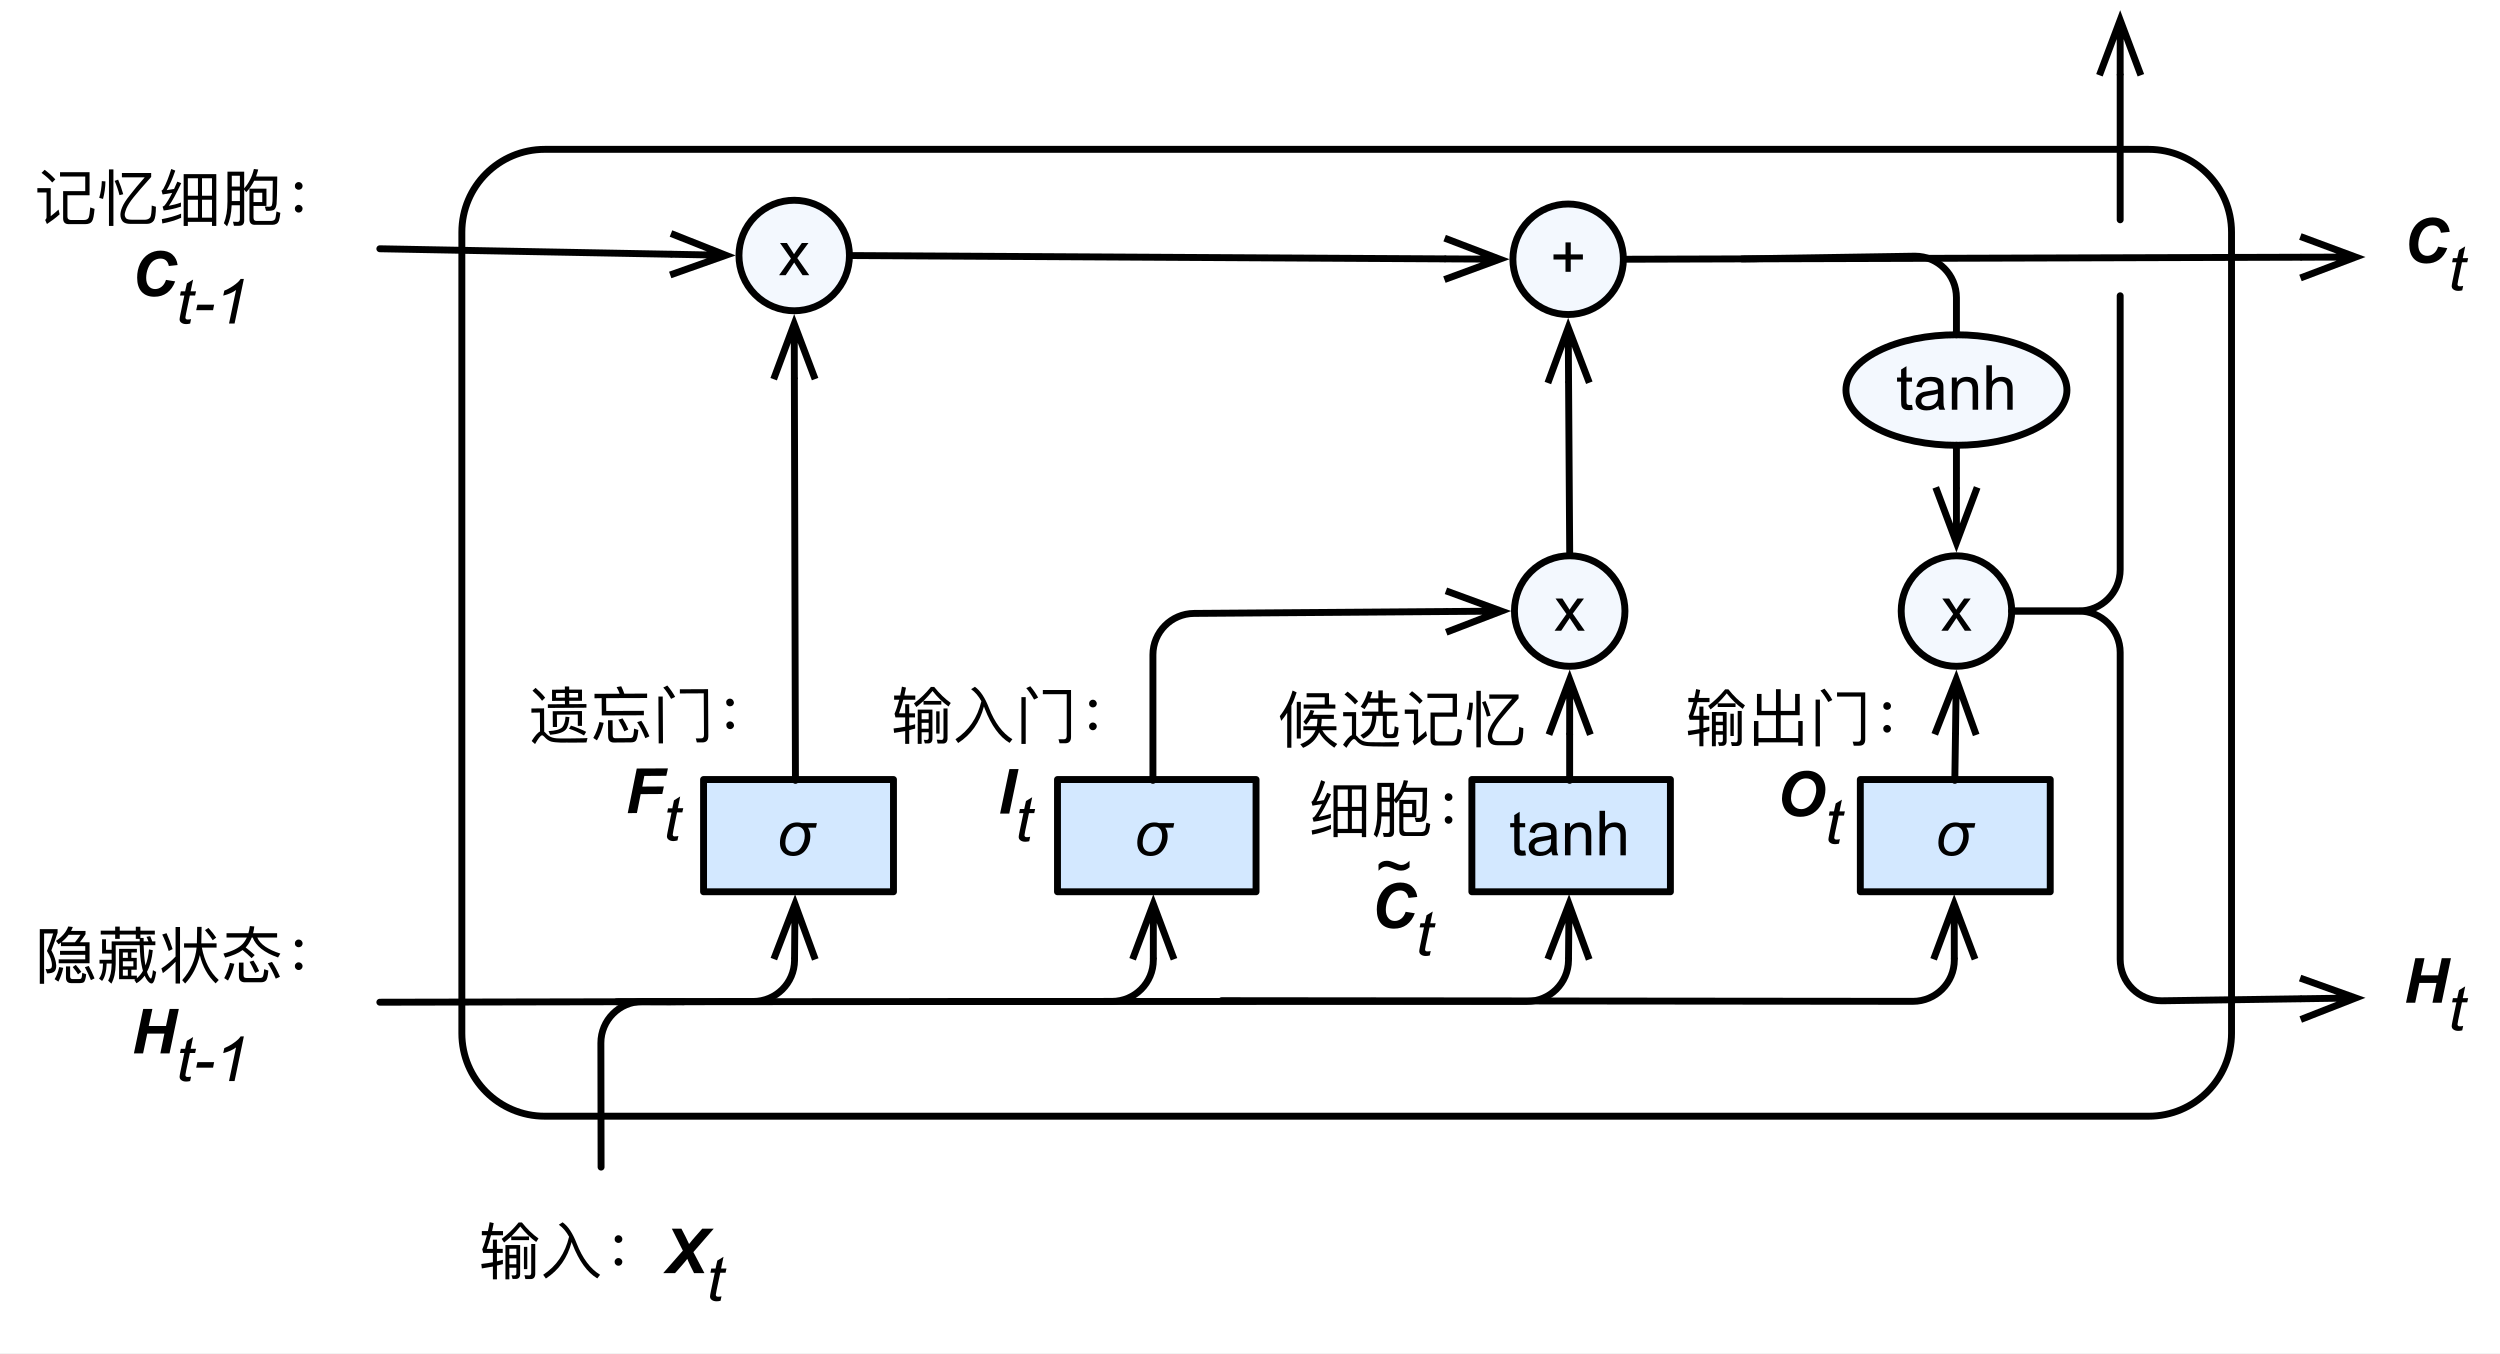<?xml version="1.0" encoding="UTF-8"?>
<svg xmlns="http://www.w3.org/2000/svg" xmlns:xlink="http://www.w3.org/1999/xlink" width="289.6pt" height="156.8pt" viewBox="0 0 289.6 156.8" version="1.1">
<rect x="0" y="0" width="289.6" height="156.8" fill="#808080" stroke="none"/>
<defs>
<g>
<symbol overflow="visible" id="glyph0-0">
<path style="stroke:none;" d="M 0.906 0 L 0.906 -4.5 L 4.5 -4.5 L 4.5 0 Z M 1.016 -0.109 L 4.391 -0.109 L 4.391 -4.391 L 1.016 -4.391 Z M 1.016 -0.109 "/>
</symbol>
<symbol overflow="visible" id="glyph0-1">
<path style="stroke:none;" d="M 4.641 -3.734 L 4.531 -3.203 L 3.609 -3.203 C 3.785 -2.941 3.875 -2.613 3.875 -2.219 C 3.875 -1.613 3.691 -1.078 3.328 -0.609 C 2.973 -0.148 2.488 0.078 1.875 0.078 C 1.406 0.078 1.035 -0.055 0.766 -0.328 C 0.492 -0.609 0.359 -0.973 0.359 -1.422 C 0.359 -2.086 0.539 -2.648 0.906 -3.109 C 1.27 -3.578 1.754 -3.812 2.359 -3.812 C 2.547 -3.812 2.719 -3.785 2.875 -3.734 Z M 0.984 -1.438 C 0.984 -1.133 1.062 -0.883 1.219 -0.688 C 1.383 -0.5 1.602 -0.406 1.875 -0.406 C 2.301 -0.406 2.633 -0.609 2.875 -1.016 C 3.113 -1.422 3.234 -1.832 3.234 -2.25 C 3.234 -2.594 3.156 -2.859 3 -3.047 C 2.844 -3.234 2.633 -3.328 2.375 -3.328 C 1.945 -3.328 1.609 -3.133 1.359 -2.75 C 1.109 -2.363 0.984 -1.926 0.984 -1.438 Z M 0.984 -1.438 "/>
</symbol>
<symbol overflow="visible" id="glyph1-0">
<path style="stroke:none;" d=""/>
</symbol>
<symbol overflow="visible" id="glyph1-1">
<path style="stroke:none;" d="M 1.656 -3.875 L 1.656 -2.812 L 0.938 -2.812 C 1.109 -3.266 1.281 -3.797 1.438 -4.391 L 2.828 -4.391 L 2.828 -4.875 L 1.562 -4.875 C 1.625 -5.172 1.688 -5.469 1.75 -5.797 L 1.281 -5.906 C 1.219 -5.547 1.156 -5.203 1.078 -4.875 L 0.375 -4.875 L 0.375 -4.391 L 0.969 -4.391 C 0.797 -3.75 0.625 -3.203 0.422 -2.766 L 0.531 -2.344 L 1.656 -2.344 L 1.656 -1.266 C 1.234 -1.188 0.781 -1.109 0.312 -1.062 L 0.375 -0.547 C 0.812 -0.625 1.234 -0.688 1.656 -0.766 L 1.656 0.719 L 2.125 0.719 L 2.125 -0.875 L 2.812 -1.047 L 2.812 -1.547 C 2.594 -1.484 2.375 -1.422 2.125 -1.375 L 2.125 -2.344 L 2.797 -2.344 L 2.797 -2.812 L 2.125 -2.812 L 2.125 -3.875 Z M 3.781 -4.25 L 3.781 -3.828 L 5.844 -3.828 L 5.844 -4.25 L 3.781 -4.25 C 4.141 -4.609 4.484 -4.984 4.828 -5.406 C 5.375 -4.703 6 -4.094 6.672 -3.609 L 6.938 -4.016 C 6.281 -4.484 5.641 -5.094 5.016 -5.875 L 4.641 -5.875 C 4.062 -5.156 3.406 -4.516 2.672 -3.969 L 2.953 -3.547 C 3.234 -3.766 3.5 -4 3.781 -4.25 Z M 4.281 0.672 C 4.625 0.672 4.812 0.484 4.812 0.109 L 4.812 -3.25 L 3.109 -3.25 L 3.109 0.719 L 3.562 0.719 L 3.562 -0.625 L 4.375 -0.625 L 4.375 0.016 C 4.375 0.188 4.297 0.266 4.141 0.266 L 3.812 0.25 L 3.938 0.672 Z M 3.562 -1.031 L 3.562 -1.719 L 4.375 -1.719 L 4.375 -1.031 Z M 3.562 -2.125 L 3.562 -2.828 L 4.375 -2.828 L 4.375 -2.125 Z M 5.25 -3.047 L 5.25 -0.469 L 5.641 -0.469 L 5.641 -3.047 Z M 6.031 0.688 C 6.375 0.688 6.562 0.469 6.562 0.062 L 6.562 -3.375 L 6.094 -3.375 L 6.094 -0.047 C 6.094 0.156 6.016 0.266 5.875 0.266 C 5.688 0.266 5.5 0.25 5.312 0.234 L 5.422 0.688 Z M 6.031 0.688 "/>
</symbol>
<symbol overflow="visible" id="glyph1-2">
<path style="stroke:none;" d="M 3.281 -4.219 C 2.828 -2.297 1.828 -0.828 0.281 0.188 L 0.594 0.625 C 2.109 -0.359 3.094 -1.766 3.578 -3.609 C 3.609 -3.516 3.641 -3.422 3.688 -3.312 C 4.438 -1.406 5.375 -0.094 6.547 0.609 L 6.875 0.188 C 5.734 -0.516 4.828 -1.734 4.156 -3.453 C 3.703 -4.625 3.172 -5.438 2.531 -5.891 L 2.094 -5.609 C 2.562 -5.281 2.953 -4.812 3.281 -4.219 Z M 3.281 -4.219 "/>
</symbol>
<symbol overflow="visible" id="glyph1-3">
<path style="stroke:none;" d="M 5.766 0.656 C 6.234 0.656 6.469 0.422 6.469 -0.078 L 6.469 -5.516 L 3.203 -5.516 L 3.203 -5.031 L 5.969 -5.031 L 5.969 -0.219 C 5.969 0.062 5.859 0.188 5.656 0.188 L 5.016 0.188 L 5.141 0.656 Z M 0.719 -4.688 L 0.719 0.734 L 1.219 0.734 L 1.219 -4.688 Z M 1.75 -5.953 L 1.281 -5.734 C 1.609 -5.359 1.906 -4.906 2.188 -4.406 L 2.656 -4.641 C 2.391 -5.125 2.094 -5.547 1.75 -5.953 Z M 1.75 -5.953 "/>
</symbol>
<symbol overflow="visible" id="glyph1-4">
<path style="stroke:none;" d="M 1.797 -4.391 C 1.672 -4.391 1.562 -4.344 1.484 -4.25 C 1.391 -4.172 1.359 -4.062 1.359 -3.938 C 1.359 -3.812 1.391 -3.719 1.484 -3.625 C 1.562 -3.547 1.672 -3.5 1.797 -3.5 C 1.922 -3.5 2.031 -3.547 2.125 -3.625 C 2.203 -3.719 2.25 -3.812 2.25 -3.938 C 2.25 -4.062 2.203 -4.172 2.125 -4.25 C 2.031 -4.344 1.922 -4.391 1.797 -4.391 Z M 1.797 -1.75 C 1.672 -1.75 1.562 -1.703 1.484 -1.609 C 1.391 -1.531 1.359 -1.438 1.359 -1.297 C 1.359 -1.188 1.391 -1.078 1.484 -1 C 1.562 -0.906 1.672 -0.859 1.797 -0.859 C 1.922 -0.859 2.031 -0.906 2.125 -1 C 2.203 -1.078 2.25 -1.188 2.25 -1.297 C 2.25 -1.438 2.203 -1.531 2.125 -1.609 C 2.031 -1.703 1.922 -1.75 1.797 -1.75 Z M 1.797 -1.75 "/>
</symbol>
<symbol overflow="visible" id="glyph1-5">
<path style="stroke:none;" d="M 6.375 -1.641 L 6.375 -4.078 L 5.25 -4.078 C 5.453 -4.344 5.688 -4.641 5.906 -5 L 5.906 -5.391 L 4.234 -5.391 C 4.297 -5.531 4.375 -5.688 4.438 -5.844 L 3.906 -5.906 C 3.672 -5.25 3.188 -4.703 2.484 -4.234 L 2.781 -3.844 C 2.875 -3.891 2.969 -3.969 3.062 -4.047 L 3.062 -3.625 L 5.875 -3.625 L 5.875 -3.078 L 2.953 -3.078 L 2.953 -2.625 L 5.875 -2.625 L 5.875 -2.094 L 2.797 -2.094 L 2.797 -1.641 Z M 3.953 -4.938 L 5.328 -4.938 C 5.109 -4.609 4.906 -4.328 4.688 -4.078 L 3.125 -4.078 C 3.438 -4.344 3.719 -4.625 3.953 -4.938 Z M 0.609 -5.594 L 0.609 0.734 L 1.109 0.734 L 1.109 -5.094 L 2.156 -5.094 C 1.984 -4.5 1.75 -3.812 1.438 -3.062 C 1.828 -2.453 2.016 -1.891 2.016 -1.391 C 2.016 -1.25 1.984 -1.141 1.922 -1.078 C 1.859 -1.016 1.75 -0.969 1.562 -0.953 C 1.484 -0.953 1.391 -0.969 1.281 -0.984 L 1.453 -0.469 C 1.859 -0.469 2.156 -0.547 2.328 -0.719 C 2.453 -0.859 2.516 -1.094 2.516 -1.391 C 2.484 -1.922 2.297 -2.5 1.953 -3.141 C 2.219 -3.844 2.469 -4.531 2.672 -5.172 L 2.672 -5.594 Z M 6.281 -1.328 L 5.828 -1.188 C 6.078 -0.75 6.312 -0.25 6.531 0.312 L 6.953 0.109 C 6.75 -0.391 6.531 -0.875 6.281 -1.328 Z M 2.859 -1.203 C 2.75 -0.688 2.578 -0.219 2.328 0.203 L 2.766 0.484 C 3 0.031 3.188 -0.484 3.328 -1.109 Z M 5.25 0.656 C 5.469 0.656 5.641 0.609 5.734 0.531 C 5.844 0.406 5.938 0.109 5.984 -0.375 L 5.531 -0.531 C 5.5 -0.172 5.469 0.047 5.406 0.109 C 5.359 0.172 5.281 0.188 5.172 0.188 L 4.391 0.188 C 4.219 0.188 4.125 0.094 4.125 -0.109 L 4.125 -1.281 L 3.641 -1.281 L 3.641 0 C 3.641 0.438 3.844 0.656 4.234 0.656 Z M 4.781 -1.453 L 4.422 -1.203 C 4.672 -0.906 4.891 -0.625 5.031 -0.359 L 5.422 -0.641 C 5.266 -0.859 5.062 -1.141 4.781 -1.453 Z M 4.781 -1.453 "/>
</symbol>
<symbol overflow="visible" id="glyph1-6">
<path style="stroke:none;" d="M 0.469 -5.422 L 0.469 -4.969 L 2.141 -4.969 L 2.141 -4.469 L 2.672 -4.469 L 2.672 -4.969 L 4.531 -4.969 L 4.531 -4.469 L 4.984 -4.469 L 4.984 -4.172 L 1.734 -4.172 L 1.734 -3.203 L 1.078 -3.203 L 1.078 -4.422 L 0.625 -4.422 L 0.625 -2.766 L 1.734 -2.766 L 1.734 -2.047 L 0.328 -2.047 L 0.328 -1.609 L 0.734 -1.609 C 0.719 -0.766 0.547 -0.188 0.266 0.125 L 0.625 0.406 C 0.938 0.016 1.125 -0.641 1.156 -1.609 L 1.734 -1.609 L 1.734 -1.531 C 1.719 -0.719 1.578 -0.078 1.328 0.375 L 1.703 0.719 C 2.016 0.156 2.188 -0.594 2.203 -1.531 L 2.203 -3.734 L 4.984 -3.734 C 5.016 -2.797 5.078 -2.031 5.203 -1.438 C 5.25 -1.203 5.297 -0.969 5.359 -0.766 C 5.172 -0.422 4.922 -0.141 4.656 0.094 L 4.656 -0.203 L 4.016 -0.203 L 4.016 -0.891 L 4.641 -0.891 L 4.641 -2.266 L 4.016 -2.266 L 4.016 -2.891 L 4.656 -2.891 L 4.656 -3.312 L 2.594 -3.312 L 2.594 0.203 L 4.484 0.203 L 4.359 0.281 L 4.609 0.672 C 4.969 0.469 5.281 0.172 5.562 -0.203 C 5.625 -0.062 5.672 0.062 5.75 0.172 C 5.969 0.516 6.172 0.703 6.359 0.703 C 6.594 0.703 6.766 0.25 6.891 -0.641 L 6.516 -0.844 C 6.453 -0.203 6.359 0.125 6.281 0.125 C 6.203 0.125 6.094 -0.016 5.969 -0.281 C 5.906 -0.391 5.875 -0.516 5.828 -0.656 C 6.172 -1.297 6.391 -2.125 6.5 -3.156 L 6.062 -3.25 C 6 -2.531 5.859 -1.922 5.656 -1.391 C 5.641 -1.453 5.625 -1.531 5.609 -1.625 C 5.531 -2.109 5.469 -2.812 5.438 -3.734 L 6.797 -3.734 L 6.797 -4.172 L 6.438 -4.172 C 6.359 -4.406 6.281 -4.609 6.203 -4.781 L 5.766 -4.703 C 5.859 -4.547 5.938 -4.359 6 -4.172 L 5.438 -4.172 L 5.438 -4.578 L 5.062 -4.578 L 5.062 -4.969 L 6.734 -4.969 L 6.734 -5.422 L 5.062 -5.422 L 5.062 -5.875 L 4.531 -5.875 L 4.531 -5.422 L 2.672 -5.422 L 2.672 -5.891 L 2.141 -5.891 L 2.141 -5.422 Z M 3.609 -2.891 L 3.609 -2.266 L 3.031 -2.266 L 3.031 -2.891 Z M 3.031 -1.875 L 4.25 -1.875 L 4.25 -1.281 L 3.031 -1.281 Z M 3.031 -0.891 L 3.609 -0.891 L 3.609 -0.203 L 3.031 -0.203 Z M 3.031 -0.891 "/>
</symbol>
<symbol overflow="visible" id="glyph1-7">
<path style="stroke:none;" d="M 1.938 -2.422 C 1.453 -1.906 0.906 -1.438 0.297 -1.047 L 0.469 -0.5 C 1.016 -0.906 1.5 -1.344 1.938 -1.812 L 1.938 0.703 L 2.453 0.703 L 2.453 -5.844 L 1.938 -5.844 Z M 0.891 -5.125 L 0.391 -4.969 C 0.672 -4.422 0.922 -3.781 1.141 -3.062 L 1.594 -3.281 C 1.391 -3.938 1.156 -4.547 0.891 -5.125 Z M 5.75 -5.734 L 5.344 -5.484 C 5.719 -5.062 6.016 -4.672 6.234 -4.312 L 6.641 -4.609 C 6.438 -4.922 6.141 -5.312 5.75 -5.734 Z M 4.953 -5.859 L 4.438 -5.859 C 4.438 -5.422 4.422 -4.781 4.406 -3.953 L 2.922 -3.953 L 2.922 -3.453 L 4.375 -3.453 C 4.234 -2.031 3.672 -0.766 2.703 0.312 L 3.047 0.703 C 3.875 -0.172 4.438 -1.266 4.75 -2.578 C 5.062 -1.266 5.672 -0.172 6.578 0.688 L 6.938 0.297 C 5.938 -0.578 5.297 -1.844 4.984 -3.453 L 6.688 -3.453 L 6.688 -3.953 L 4.922 -3.953 C 4.938 -4.703 4.953 -5.328 4.953 -5.859 Z M 4.953 -5.859 "/>
</symbol>
<symbol overflow="visible" id="glyph1-8">
<path style="stroke:none;" d="M 3.344 -5.953 C 3.312 -5.656 3.25 -5.391 3.172 -5.125 L 0.641 -5.125 L 0.641 -4.625 L 3 -4.625 C 2.859 -4.344 2.703 -4.094 2.5 -3.875 C 2.047 -3.406 1.312 -3.031 0.281 -2.766 L 0.484 -2.297 C 1.359 -2.531 2.031 -2.812 2.5 -3.172 C 2.859 -2.891 3.203 -2.578 3.547 -2.234 L 3.906 -2.594 C 3.516 -2.953 3.172 -3.234 2.859 -3.469 C 2.875 -3.5 2.891 -3.516 2.922 -3.547 C 3.188 -3.844 3.406 -4.219 3.562 -4.625 L 3.672 -4.625 C 4.031 -3.656 5 -2.875 6.609 -2.312 L 6.875 -2.766 C 5.453 -3.219 4.547 -3.828 4.203 -4.625 L 6.5 -4.625 L 6.5 -5.125 L 3.719 -5.125 C 3.781 -5.375 3.828 -5.625 3.859 -5.906 Z M 1.031 -1.688 C 0.891 -1.047 0.672 -0.453 0.375 0.078 L 0.812 0.359 C 1.125 -0.188 1.375 -0.828 1.547 -1.578 Z M 3.766 -1.953 L 3.312 -1.812 C 3.531 -1.438 3.75 -1.016 3.953 -0.531 L 4.422 -0.734 C 4.234 -1.172 4.016 -1.578 3.766 -1.953 Z M 5.906 -1.797 L 5.422 -1.641 C 5.75 -1.125 6.062 -0.547 6.344 0.141 L 6.828 -0.078 C 6.562 -0.688 6.266 -1.266 5.906 -1.797 Z M 4.594 0.562 C 4.875 0.562 5.062 0.5 5.188 0.375 C 5.344 0.234 5.438 -0.156 5.484 -0.797 L 5 -0.953 C 4.969 -0.469 4.906 -0.172 4.828 -0.062 C 4.766 0.016 4.656 0.062 4.5 0.062 L 2.938 0.062 C 2.719 0.062 2.609 -0.047 2.609 -0.266 L 2.609 -1.719 L 2.078 -1.719 L 2.078 -0.156 C 2.078 0.328 2.312 0.562 2.766 0.562 Z M 4.594 0.562 "/>
</symbol>
<symbol overflow="visible" id="glyph1-9">
<path style="stroke:none;" d="M 5.547 -3.375 L 3.875 -3.375 L 3.875 -5.891 L 3.328 -5.891 L 3.328 -3.375 L 1.656 -3.375 L 1.656 -5.344 L 1.125 -5.344 L 1.125 -2.875 L 3.328 -2.875 L 3.328 -0.234 L 1.297 -0.234 L 1.297 -2.203 L 0.781 -2.203 L 0.781 0.672 L 1.297 0.672 L 1.297 0.266 L 5.906 0.266 L 5.906 0.672 L 6.422 0.672 L 6.422 -2.203 L 5.906 -2.203 L 5.906 -0.234 L 3.875 -0.234 L 3.875 -2.875 L 6.078 -2.875 L 6.078 -5.344 L 5.547 -5.344 Z M 5.547 -3.375 "/>
</symbol>
<symbol overflow="visible" id="glyph1-10">
<path style="stroke:none;" d="M 6.953 -1.281 L 6.453 -1.453 C 6.406 -0.875 6.359 -0.5 6.281 -0.297 C 6.203 -0.109 6.031 0 5.75 0 L 4.172 0 C 3.938 -0.016 3.812 -0.141 3.812 -0.391 L 3.812 -2.859 L 6.375 -2.859 L 6.375 -5.531 L 2.953 -5.531 L 2.953 -5.031 L 5.875 -5.031 L 5.875 -3.344 L 3.312 -3.344 L 3.312 -0.203 C 3.312 0.266 3.531 0.484 3.969 0.484 L 5.844 0.484 C 6.25 0.484 6.516 0.375 6.656 0.156 C 6.797 -0.062 6.891 -0.547 6.953 -1.281 Z M 1.172 -5.812 L 0.812 -5.453 C 1.328 -5.078 1.75 -4.703 2.047 -4.344 L 2.406 -4.703 C 2.062 -5.078 1.656 -5.453 1.172 -5.812 Z M 0.328 -3.688 L 0.328 -3.188 L 1.391 -3.188 L 1.391 -0.312 C 1.391 -0.188 1.328 -0.094 1.234 0 L 1.438 0.469 C 1.953 0.125 2.453 -0.234 2.906 -0.656 L 2.781 -1.203 C 2.469 -0.922 2.156 -0.656 1.875 -0.438 L 1.875 -3.688 Z M 0.328 -3.688 "/>
</symbol>
<symbol overflow="visible" id="glyph1-11">
<path style="stroke:none;" d="M 2.922 -5.438 L 2.922 -4.938 L 5.562 -4.938 C 4.844 -4.125 4.281 -3.438 3.859 -2.891 C 3.406 -2.328 3.094 -1.844 2.938 -1.438 C 2.812 -1.125 2.75 -0.844 2.75 -0.609 C 2.75 -0.281 2.844 -0.031 3.031 0.188 C 3.203 0.359 3.5 0.453 3.938 0.453 L 5.797 0.453 C 6.188 0.453 6.453 0.312 6.625 0.062 C 6.781 -0.188 6.859 -0.719 6.859 -1.531 L 6.375 -1.672 C 6.375 -0.984 6.312 -0.531 6.219 -0.328 C 6.094 -0.141 5.906 -0.047 5.641 -0.031 L 4.031 -0.031 C 3.703 -0.031 3.5 -0.094 3.391 -0.203 C 3.312 -0.312 3.25 -0.453 3.25 -0.609 C 3.25 -0.797 3.328 -1.031 3.438 -1.328 C 3.594 -1.688 3.875 -2.141 4.297 -2.656 C 4.672 -3.125 5.344 -3.906 6.312 -4.984 L 6.312 -5.438 Z M 0.594 -4.5 C 0.578 -3.812 0.469 -3.172 0.297 -2.562 L 0.734 -2.438 C 0.906 -3.078 1 -3.75 1.016 -4.469 Z M 2.484 -4.672 L 2.078 -4.531 C 2.312 -4 2.5 -3.453 2.641 -2.875 L 3.078 -2.984 C 2.906 -3.609 2.703 -4.172 2.484 -4.672 Z M 1.422 -5.859 L 1.422 0.688 L 1.938 0.688 L 1.938 -5.859 Z M 1.422 -5.859 "/>
</symbol>
<symbol overflow="visible" id="glyph1-12">
<path style="stroke:none;" d="M 2.578 -0.734 C 1.938 -0.469 1.188 -0.25 0.344 -0.094 L 0.406 0.406 C 1.219 0.25 1.938 0.031 2.578 -0.25 Z M 1.438 -5.906 C 1.172 -5.031 0.875 -4.25 0.516 -3.594 C 0.469 -3.5 0.391 -3.438 0.312 -3.406 L 0.438 -2.953 C 0.812 -3.016 1.172 -3.078 1.547 -3.141 C 1.203 -2.453 0.906 -1.969 0.656 -1.672 C 0.594 -1.625 0.531 -1.578 0.438 -1.547 L 0.562 -1.094 C 1.203 -1.172 1.875 -1.328 2.562 -1.547 L 2.562 -2.016 C 2.094 -1.844 1.625 -1.734 1.156 -1.641 C 1.547 -2.156 2.016 -3.047 2.594 -4.266 L 2.141 -4.438 C 2.016 -4.141 1.875 -3.859 1.766 -3.594 C 1.484 -3.547 1.188 -3.5 0.906 -3.453 C 1.25 -4.016 1.578 -4.766 1.906 -5.719 Z M 4.531 -4.828 L 4.531 -2.812 L 3.359 -2.812 L 3.359 -4.828 Z M 4.531 -2.344 L 4.531 -0.266 L 3.359 -0.266 L 3.359 -2.344 Z M 5 -0.266 L 5 -2.344 L 6.156 -2.344 L 6.156 -0.266 Z M 5 -2.812 L 5 -4.828 L 6.156 -4.828 L 6.156 -2.812 Z M 6.156 0.219 L 6.156 0.688 L 6.656 0.688 L 6.656 -5.312 L 2.875 -5.312 L 2.875 0.688 L 3.359 0.688 L 3.359 0.219 Z M 6.156 0.219 "/>
</symbol>
<symbol overflow="visible" id="glyph1-13">
<path style="stroke:none;" d="M 1.25 -3.406 L 2.188 -3.406 L 2.188 -2.188 L 1.25 -2.188 Z M 2.188 -3.875 L 1.25 -3.875 L 1.25 -5.125 L 2.188 -5.125 Z M 1.234 -1.703 L 2.188 -1.703 L 2.188 -0.125 C 2.188 0.094 2.109 0.219 1.938 0.219 C 1.766 0.219 1.578 0.219 1.391 0.203 L 1.5 0.672 L 2.094 0.672 C 2.5 0.672 2.688 0.469 2.688 0.047 L 2.688 -3.516 L 2.922 -3.219 C 3.297 -3.594 3.594 -4.047 3.844 -4.547 L 6 -4.547 C 5.984 -3.234 5.984 -2.469 5.969 -2.203 C 5.953 -1.953 5.922 -1.781 5.891 -1.688 C 5.828 -1.578 5.734 -1.531 5.578 -1.531 C 5.422 -1.531 5.25 -1.547 5.078 -1.562 L 5.219 -1.062 L 5.438 -1.062 C 5.828 -1.062 6.078 -1.109 6.188 -1.219 C 6.312 -1.328 6.391 -1.547 6.438 -1.844 C 6.469 -2.156 6.5 -3.219 6.516 -5.031 L 4.062 -5.031 C 4.156 -5.281 4.234 -5.562 4.312 -5.844 L 3.812 -5.906 C 3.609 -5.031 3.234 -4.281 2.688 -3.672 L 2.688 -5.594 L 0.75 -5.594 L 0.75 -2.125 C 0.75 -1.109 0.609 -0.281 0.328 0.375 L 0.703 0.734 C 1.016 0.094 1.203 -0.719 1.234 -1.703 Z M 5.266 -3.625 L 3.297 -3.625 L 3.297 -0.109 C 3.297 0.344 3.5 0.562 3.922 0.562 L 5.969 0.562 C 6.344 0.547 6.578 0.406 6.703 0.109 C 6.766 -0.078 6.828 -0.391 6.875 -0.828 L 6.422 -0.984 C 6.375 -0.516 6.328 -0.234 6.266 -0.109 C 6.188 0.031 6.031 0.094 5.828 0.109 L 4.094 0.109 C 3.875 0.109 3.766 -0.016 3.766 -0.281 L 3.766 -1.625 L 5.266 -1.625 Z M 3.766 -2.078 L 3.766 -3.156 L 4.781 -3.156 L 4.781 -2.078 Z M 3.766 -2.078 "/>
</symbol>
<symbol overflow="visible" id="glyph1-14">
<path style="stroke:none;" d="M 1.734 -5.891 C 1.422 -4.781 0.922 -3.781 0.25 -2.922 L 0.422 -2.375 C 0.672 -2.672 0.906 -2.984 1.109 -3.312 L 1.109 0.734 L 1.594 0.734 L 1.594 -4.156 C 1.844 -4.625 2.031 -5.141 2.203 -5.672 Z M 2.219 -4.578 L 2.219 -0.328 L 2.688 -0.328 L 2.688 -4.578 Z M 3.016 -4.266 L 3.016 -3.797 L 6.688 -3.797 L 6.688 -4.266 L 5.953 -4.266 L 5.953 -5.578 L 3.359 -5.578 L 3.359 -5.109 L 5.453 -5.109 L 5.453 -4.266 Z M 3.812 -2.609 L 4.609 -2.609 L 4.609 -2.547 C 4.609 -2.266 4.578 -2 4.531 -1.75 L 2.984 -1.75 L 2.984 -1.297 L 4.391 -1.297 C 4.094 -0.547 3.516 -0.016 2.625 0.328 L 2.953 0.75 C 3.844 0.375 4.469 -0.234 4.812 -1.047 C 5.172 -0.406 5.766 0.188 6.562 0.734 L 6.906 0.297 C 6.078 -0.172 5.5 -0.703 5.172 -1.297 L 6.812 -1.297 L 6.812 -1.75 L 5.031 -1.75 C 5.078 -2.016 5.109 -2.312 5.109 -2.609 L 6.516 -2.609 L 6.516 -3.078 L 4.062 -3.078 C 4.125 -3.234 4.188 -3.391 4.25 -3.547 L 3.812 -3.641 C 3.594 -3.078 3.328 -2.625 2.984 -2.281 L 3.297 -1.906 C 3.484 -2.125 3.656 -2.359 3.812 -2.609 Z M 3.812 -2.609 "/>
</symbol>
<symbol overflow="visible" id="glyph1-15">
<path style="stroke:none;" d="M 0.906 -5.766 L 0.547 -5.438 C 1.062 -5.031 1.469 -4.641 1.766 -4.281 L 2.125 -4.641 C 1.797 -5.016 1.391 -5.391 0.906 -5.766 Z M 5.094 0.594 L 6.766 0.594 L 6.891 0.078 C 6.703 0.094 6.422 0.094 6.078 0.094 C 5.719 0.109 5.359 0.109 5.016 0.109 C 4.453 0.109 3.984 0.109 3.609 0.094 C 3.172 0.094 2.859 0.031 2.625 -0.078 C 2.422 -0.172 2.234 -0.312 2.062 -0.531 C 2.016 -0.594 1.953 -0.641 1.891 -0.688 L 1.891 -3.391 L 0.391 -3.391 L 0.391 -2.906 L 1.406 -2.906 L 1.406 -0.719 C 1.109 -0.594 0.766 -0.219 0.375 0.391 L 0.766 0.75 C 1.172 0.078 1.469 -0.266 1.641 -0.266 C 1.734 -0.266 1.828 -0.203 1.922 -0.078 C 2.141 0.188 2.406 0.359 2.672 0.453 C 2.969 0.531 3.344 0.562 3.812 0.578 C 4.266 0.578 4.703 0.594 5.094 0.594 Z M 4.469 -5.906 L 4.469 -4.984 L 3.516 -4.984 C 3.609 -5.219 3.688 -5.453 3.766 -5.703 L 3.266 -5.812 C 3.094 -5.156 2.812 -4.562 2.422 -4.016 L 2.875 -3.734 C 3.031 -3.969 3.172 -4.219 3.312 -4.484 L 4.469 -4.484 L 4.469 -3.453 L 2.594 -3.453 L 2.594 -2.953 L 3.766 -2.953 C 3.734 -2.5 3.672 -2.125 3.547 -1.797 C 3.359 -1.375 2.969 -1.016 2.391 -0.719 L 2.734 -0.312 C 3.406 -0.656 3.844 -1.109 4.031 -1.656 C 4.156 -2.031 4.234 -2.453 4.25 -2.953 L 4.984 -2.953 L 4.984 -0.906 C 4.984 -0.75 5.016 -0.625 5.125 -0.516 C 5.219 -0.422 5.359 -0.375 5.547 -0.375 L 6.062 -0.375 C 6.297 -0.375 6.469 -0.438 6.578 -0.531 C 6.688 -0.641 6.766 -1 6.812 -1.594 L 6.359 -1.75 C 6.328 -1.234 6.266 -0.953 6.188 -0.891 C 6.125 -0.844 6.047 -0.828 5.953 -0.828 L 5.688 -0.828 C 5.531 -0.828 5.453 -0.891 5.453 -1.016 L 5.453 -2.953 L 6.672 -2.953 L 6.672 -3.453 L 4.984 -3.453 L 4.984 -4.484 L 6.422 -4.484 L 6.422 -4.984 L 4.984 -4.984 L 4.984 -5.906 Z M 4.469 -5.906 "/>
</symbol>
<symbol overflow="visible" id="glyph2-0">
<path style="stroke:none;" d="M 0.906 0 L 0.906 -4.5 L 4.5 -4.5 L 4.5 0 Z M 1.016 -0.109 L 4.391 -0.109 L 4.391 -4.391 L 1.016 -4.391 Z M 1.016 -0.109 "/>
</symbol>
<symbol overflow="visible" id="glyph2-1">
<path style="stroke:none;" d="M 0.25 0 L 1.328 -5.156 L 2.391 -5.156 L 1.312 0 Z M 0.25 0 "/>
</symbol>
<symbol overflow="visible" id="glyph2-2">
<path style="stroke:none;" d="M 1.156 0 L -0.219 0 L 2.062 -2.609 L 0.781 -5.156 L 1.891 -5.156 L 2.391 -4.188 C 2.398 -4.156 2.516 -3.914 2.734 -3.469 C 2.742 -3.445 2.758 -3.414 2.781 -3.375 C 3.062 -3.727 3.301 -4.016 3.5 -4.234 L 4.312 -5.156 L 5.641 -5.156 L 3.281 -2.438 L 4.562 0 L 3.359 0 L 2.969 -0.781 C 2.77 -1.188 2.641 -1.477 2.578 -1.656 C 2.484 -1.52 2.242 -1.234 1.859 -0.797 Z M 1.156 0 "/>
</symbol>
<symbol overflow="visible" id="glyph2-3">
<path style="stroke:none;" d="M 3.844 -2.297 L 1.859 -2.297 L 1.375 0 L 0.312 0 L 1.391 -5.156 L 2.453 -5.156 L 2.031 -3.172 L 4.031 -3.172 L 4.453 -5.156 L 5.516 -5.156 L 4.438 0 L 3.375 0 Z M 3.844 -2.297 "/>
</symbol>
<symbol overflow="visible" id="glyph2-4">
<path style="stroke:none;" d="M 4.031 -1.859 L 5.094 -1.688 C 4.883 -1.113 4.57 -0.672 4.156 -0.359 C 3.738 -0.055 3.25 0.094 2.688 0.094 C 2.062 0.094 1.57 -0.094 1.219 -0.469 C 0.863 -0.852 0.688 -1.406 0.688 -2.125 C 0.688 -2.719 0.801 -3.254 1.031 -3.734 C 1.27 -4.223 1.598 -4.598 2.016 -4.859 C 2.441 -5.117 2.906 -5.25 3.406 -5.25 C 3.969 -5.25 4.422 -5.098 4.766 -4.797 C 5.109 -4.492 5.312 -4.086 5.375 -3.578 L 4.359 -3.469 C 4.297 -3.77 4.18 -3.988 4.016 -4.125 C 3.859 -4.258 3.648 -4.328 3.391 -4.328 C 3.098 -4.328 2.82 -4.238 2.562 -4.062 C 2.312 -3.883 2.109 -3.602 1.953 -3.219 C 1.805 -2.844 1.734 -2.469 1.734 -2.094 C 1.734 -1.676 1.832 -1.352 2.031 -1.125 C 2.227 -0.906 2.473 -0.797 2.766 -0.797 C 3.035 -0.797 3.285 -0.883 3.516 -1.062 C 3.742 -1.238 3.914 -1.504 4.031 -1.859 Z M 4.031 -1.859 "/>
</symbol>
<symbol overflow="visible" id="glyph2-5">
<path style="stroke:none;" d="M 0.625 -2.016 C 0.625 -2.328 0.672 -2.648 0.766 -2.984 C 0.891 -3.441 1.07 -3.832 1.312 -4.156 C 1.562 -4.488 1.867 -4.754 2.234 -4.953 C 2.609 -5.148 3.035 -5.25 3.516 -5.25 C 4.148 -5.25 4.664 -5.051 5.062 -4.656 C 5.457 -4.258 5.656 -3.734 5.656 -3.078 C 5.656 -2.535 5.523 -2.008 5.266 -1.5 C 5.004 -0.988 4.656 -0.594 4.219 -0.312 C 3.781 -0.039 3.285 0.094 2.734 0.094 C 2.254 0.094 1.848 -0.016 1.516 -0.234 C 1.191 -0.453 0.961 -0.723 0.828 -1.047 C 0.691 -1.367 0.625 -1.691 0.625 -2.016 Z M 1.672 -2.047 C 1.672 -1.691 1.781 -1.395 2 -1.156 C 2.219 -0.914 2.504 -0.797 2.859 -0.797 C 3.141 -0.797 3.41 -0.891 3.672 -1.078 C 3.941 -1.266 4.16 -1.551 4.328 -1.938 C 4.504 -2.32 4.594 -2.695 4.594 -3.062 C 4.594 -3.469 4.484 -3.785 4.266 -4.016 C 4.047 -4.242 3.766 -4.359 3.422 -4.359 C 2.91 -4.359 2.488 -4.113 2.156 -3.625 C 1.832 -3.145 1.672 -2.617 1.672 -2.047 Z M 1.672 -2.047 "/>
</symbol>
<symbol overflow="visible" id="glyph3-0">
<path style="stroke:none;" d="M 0.906 0 L 0.906 -4.5 L 4.5 -4.5 L 4.5 0 Z M 1.016 -0.109 L 4.391 -0.109 L 4.391 -4.391 L 1.016 -4.391 Z M 1.016 -0.109 "/>
</symbol>
<symbol overflow="visible" id="glyph3-1">
<path style="stroke:none;" d="M 1.734 -0.516 L 1.625 0 C 1.469 0.039 1.316 0.062 1.172 0.062 C 0.922 0.062 0.723 0 0.578 -0.125 C 0.461 -0.219 0.406 -0.344 0.406 -0.5 C 0.406 -0.582 0.438 -0.773 0.5 -1.078 L 0.953 -3.25 L 0.453 -3.25 L 0.547 -3.734 L 1.047 -3.734 L 1.25 -4.656 L 1.969 -5.094 L 1.688 -3.734 L 2.312 -3.734 L 2.203 -3.25 L 1.594 -3.25 L 1.156 -1.172 C 1.102 -0.91 1.078 -0.754 1.078 -0.703 C 1.078 -0.629 1.098 -0.57 1.141 -0.531 C 1.18 -0.488 1.25 -0.469 1.344 -0.469 C 1.488 -0.469 1.617 -0.484 1.734 -0.516 Z M 1.734 -0.516 "/>
</symbol>
<symbol overflow="visible" id="glyph3-2">
<path style="stroke:none;" d="M 0.328 -1.547 L 0.469 -2.188 L 2.406 -2.188 L 2.281 -1.547 Z M 0.328 -1.547 "/>
</symbol>
<symbol overflow="visible" id="glyph3-3">
<path style="stroke:none;" d="M 1.734 0 L 2.547 -3.891 C 2.191 -3.617 1.695 -3.398 1.062 -3.234 L 1.188 -3.812 C 1.5 -3.938 1.805 -4.098 2.109 -4.297 C 2.422 -4.504 2.656 -4.688 2.812 -4.844 C 2.906 -4.938 2.992 -5.047 3.078 -5.172 L 3.453 -5.172 L 2.375 0 Z M 1.734 0 "/>
</symbol>
<symbol overflow="visible" id="glyph4-0">
<path style="stroke:none;" d=""/>
</symbol>
<symbol overflow="visible" id="glyph4-1">
<path style="stroke:none;" d="M 0.859 -5.781 L 0.5 -5.453 C 0.969 -5.031 1.344 -4.656 1.609 -4.281 L 1.969 -4.641 C 1.672 -5.031 1.297 -5.391 0.859 -5.781 Z M 5.109 0.562 L 6.75 0.547 L 6.875 0.031 C 6.688 0.047 6.422 0.062 6.078 0.062 C 5.719 0.078 5.375 0.078 5.031 0.078 C 4.469 0.078 3.984 0.094 3.594 0.078 C 3.172 0.078 2.844 0.016 2.609 -0.094 C 2.406 -0.188 2.219 -0.328 2.031 -0.547 C 1.984 -0.609 1.922 -0.656 1.859 -0.703 L 1.844 -3.406 L 0.375 -3.391 L 0.375 -2.906 L 1.359 -2.922 L 1.375 -0.734 C 1.109 -0.594 0.781 -0.219 0.406 0.375 L 0.797 0.734 C 1.172 0.078 1.438 -0.281 1.609 -0.281 C 1.688 -0.281 1.781 -0.219 1.891 -0.094 C 2.125 0.172 2.375 0.344 2.656 0.438 C 2.953 0.516 3.328 0.547 3.797 0.562 C 4.266 0.547 4.703 0.562 5.109 0.562 Z M 2.281 -3.875 L 2.281 -3.453 L 6.75 -3.484 L 6.75 -3.906 L 4.766 -3.891 L 4.75 -4.281 L 6.234 -4.281 L 6.234 -5.578 L 4.75 -5.578 L 4.75 -5.938 L 4.25 -5.938 L 4.25 -5.578 L 2.766 -5.562 L 2.766 -4.266 L 4.25 -4.281 L 4.266 -3.891 Z M 5.781 -4.656 L 4.75 -4.656 L 4.75 -5.188 L 5.781 -5.188 Z M 4.25 -4.656 L 3.219 -4.641 L 3.219 -5.172 L 4.25 -5.188 Z M 6.234 -3.094 L 2.844 -3.078 L 2.859 -1.25 L 3.344 -1.25 L 3.328 -2.672 L 5.75 -2.688 L 5.75 -1.375 L 6.234 -1.375 Z M 4.328 -2.438 C 4.297 -1.875 4.156 -1.469 3.953 -1.219 C 3.688 -0.953 3.156 -0.812 2.359 -0.766 L 2.547 -0.344 C 3.469 -0.422 4.062 -0.625 4.344 -0.938 C 4.578 -1.188 4.719 -1.672 4.781 -2.391 Z M 4.953 -1.406 L 4.734 -1.047 C 5.328 -0.859 5.906 -0.594 6.469 -0.266 L 6.719 -0.688 C 6.188 -0.953 5.609 -1.203 4.953 -1.406 Z M 4.953 -1.406 "/>
</symbol>
<symbol overflow="visible" id="glyph4-2">
<path style="stroke:none;" d="M 1.312 -4.547 L 1.328 -2.547 L 6.203 -2.562 L 6.203 -3.078 L 1.844 -3.062 L 1.828 -4.547 L 6.578 -4.562 L 6.578 -5.078 L 3.938 -5.062 C 3.828 -5.391 3.703 -5.672 3.578 -5.922 L 3.047 -5.828 C 3.172 -5.609 3.297 -5.344 3.406 -5.062 L 0.484 -5.047 L 0.484 -4.531 Z M 1.047 -1.781 C 0.906 -1.109 0.672 -0.5 0.344 0.062 L 0.766 0.344 C 1.109 -0.219 1.375 -0.922 1.547 -1.688 Z M 3.734 -2.203 L 3.25 -2.047 C 3.5 -1.656 3.734 -1.219 3.938 -0.703 L 4.406 -0.922 C 4.203 -1.391 3.984 -1.797 3.734 -2.203 Z M 5.906 -1.922 L 5.422 -1.766 C 5.781 -1.234 6.094 -0.609 6.375 0.094 L 6.844 -0.125 C 6.578 -0.75 6.281 -1.359 5.906 -1.922 Z M 4.703 0.578 C 4.969 0.578 5.156 0.516 5.266 0.391 C 5.406 0.234 5.5 -0.172 5.562 -0.859 L 5.062 -1.016 C 5.047 -0.484 4.984 -0.172 4.906 -0.047 C 4.844 0.031 4.75 0.078 4.609 0.078 L 2.875 0.094 C 2.688 0.094 2.594 -0.016 2.594 -0.266 L 2.578 -1.984 L 2.047 -1.984 L 2.062 -0.156 C 2.062 0.344 2.281 0.594 2.719 0.594 Z M 4.703 0.578 "/>
</symbol>
<symbol overflow="visible" id="glyph4-3">
<path style="stroke:none;" d="M 5.766 0.625 C 6.234 0.625 6.469 0.391 6.469 -0.109 L 6.438 -5.547 L 3.172 -5.531 L 3.172 -5.047 L 5.938 -5.062 L 5.969 -0.25 C 5.969 0.031 5.859 0.156 5.656 0.156 L 5.016 0.156 L 5.141 0.625 Z M 0.688 -4.688 L 0.719 0.734 L 1.219 0.734 L 1.188 -4.688 Z M 1.719 -5.969 L 1.25 -5.734 C 1.578 -5.375 1.875 -4.922 2.156 -4.422 L 2.625 -4.656 C 2.359 -5.141 2.062 -5.562 1.719 -5.969 Z M 1.719 -5.969 "/>
</symbol>
<symbol overflow="visible" id="glyph4-4">
<path style="stroke:none;" d="M 1.766 -4.406 C 1.641 -4.406 1.531 -4.359 1.453 -4.266 C 1.359 -4.188 1.328 -4.078 1.344 -3.953 C 1.344 -3.828 1.375 -3.734 1.469 -3.641 C 1.547 -3.562 1.656 -3.516 1.781 -3.516 C 1.906 -3.516 2.016 -3.562 2.109 -3.641 C 2.188 -3.734 2.234 -3.828 2.234 -3.953 C 2.219 -4.078 2.172 -4.188 2.094 -4.266 C 2 -4.359 1.891 -4.406 1.766 -4.406 Z M 1.781 -1.766 C 1.656 -1.766 1.547 -1.719 1.469 -1.625 C 1.375 -1.547 1.344 -1.453 1.359 -1.312 C 1.359 -1.203 1.391 -1.094 1.484 -1.016 C 1.562 -0.922 1.672 -0.875 1.797 -0.875 C 1.922 -0.875 2.031 -0.922 2.125 -1.016 C 2.203 -1.094 2.25 -1.203 2.25 -1.312 C 2.234 -1.453 2.188 -1.547 2.109 -1.625 C 2.016 -1.719 1.906 -1.766 1.781 -1.766 Z M 1.781 -1.766 "/>
</symbol>
<symbol overflow="visible" id="glyph5-0">
<path style="stroke:none;" d="M 0.906 0 L 0.875 -4.5 L 4.469 -4.531 L 4.5 -0.031 Z M 1.016 -0.109 L 4.391 -0.141 L 4.359 -4.422 L 0.984 -4.391 Z M 1.016 -0.109 "/>
</symbol>
<symbol overflow="visible" id="glyph5-1">
<path style="stroke:none;" d="M 0.281 0 L 1.328 -5.172 L 4.938 -5.188 L 4.75 -4.328 L 2.203 -4.312 L 1.969 -3.078 L 4.469 -3.094 L 4.281 -2.219 L 1.781 -2.203 L 1.344 -0.016 Z M 0.281 0 "/>
</symbol>
<symbol overflow="visible" id="glyph6-0">
<path style="stroke:none;" d="M 0.906 0 L 0.875 -4.5 L 4.469 -4.531 L 4.5 -0.031 Z M 1.016 -0.109 L 4.391 -0.141 L 4.359 -4.422 L 0.984 -4.391 Z M 1.016 -0.109 "/>
</symbol>
<symbol overflow="visible" id="glyph6-1">
<path style="stroke:none;" d="M 1.734 -0.531 L 1.625 -0.016 C 1.469 0.023 1.316 0.051 1.172 0.062 C 0.922 0.062 0.723 0 0.578 -0.125 C 0.461 -0.219 0.406 -0.344 0.406 -0.5 C 0.406 -0.582 0.438 -0.773 0.5 -1.078 L 0.938 -3.25 L 0.438 -3.25 L 0.531 -3.734 L 1.031 -3.734 L 1.219 -4.656 L 1.938 -5.109 L 1.672 -3.75 L 2.297 -3.75 L 2.188 -3.266 L 1.578 -3.266 L 1.156 -1.172 C 1.102 -0.91 1.078 -0.754 1.078 -0.703 C 1.078 -0.629 1.098 -0.57 1.141 -0.531 C 1.18 -0.488 1.25 -0.473 1.344 -0.484 C 1.488 -0.484 1.617 -0.5 1.734 -0.531 Z M 1.734 -0.531 "/>
</symbol>
<symbol overflow="visible" id="glyph7-0">
<path style="stroke:none;" d="M 0.906 0 L 0.906 -4.5 L 4.5 -4.5 L 4.5 0 Z M 1.016 -0.109 L 4.391 -0.109 L 4.391 -4.391 L 1.016 -4.391 Z M 1.016 -0.109 "/>
</symbol>
<symbol overflow="visible" id="glyph7-1">
<path style="stroke:none;" d="M 1.859 -0.562 L 1.953 0 C 1.773 0.031 1.613 0.047 1.469 0.047 C 1.238 0.047 1.062 0.008 0.938 -0.062 C 0.812 -0.133 0.723 -0.227 0.672 -0.344 C 0.617 -0.469 0.594 -0.719 0.594 -1.094 L 0.594 -3.25 L 0.125 -3.25 L 0.125 -3.734 L 0.594 -3.734 L 0.594 -4.656 L 1.219 -5.047 L 1.219 -3.734 L 1.859 -3.734 L 1.859 -3.25 L 1.219 -3.25 L 1.219 -1.062 C 1.219 -0.875 1.227 -0.754 1.25 -0.703 C 1.27 -0.66 1.305 -0.625 1.359 -0.594 C 1.41 -0.562 1.484 -0.547 1.578 -0.547 C 1.648 -0.547 1.742 -0.551 1.859 -0.562 Z M 1.859 -0.562 "/>
</symbol>
<symbol overflow="visible" id="glyph7-2">
<path style="stroke:none;" d="M 2.906 -0.453 C 2.676 -0.254 2.453 -0.113 2.234 -0.031 C 2.016 0.039 1.781 0.078 1.531 0.078 C 1.125 0.078 0.812 -0.02 0.594 -0.219 C 0.375 -0.414 0.266 -0.672 0.266 -0.984 C 0.266 -1.172 0.305 -1.336 0.391 -1.484 C 0.473 -1.641 0.582 -1.758 0.719 -1.844 C 0.852 -1.938 1.004 -2.008 1.172 -2.062 C 1.297 -2.094 1.484 -2.125 1.734 -2.156 C 2.242 -2.219 2.617 -2.289 2.859 -2.375 C 2.859 -2.457 2.859 -2.508 2.859 -2.531 C 2.859 -2.789 2.801 -2.973 2.688 -3.078 C 2.52 -3.223 2.281 -3.297 1.969 -3.297 C 1.664 -3.297 1.441 -3.242 1.297 -3.141 C 1.16 -3.035 1.055 -2.848 0.984 -2.578 L 0.375 -2.672 C 0.426 -2.93 0.516 -3.145 0.641 -3.312 C 0.773 -3.477 0.961 -3.602 1.203 -3.688 C 1.453 -3.77 1.734 -3.812 2.047 -3.812 C 2.367 -3.812 2.629 -3.773 2.828 -3.703 C 3.023 -3.629 3.172 -3.535 3.266 -3.422 C 3.359 -3.305 3.426 -3.164 3.469 -3 C 3.488 -2.883 3.5 -2.688 3.5 -2.406 L 3.5 -1.562 C 3.5 -0.977 3.508 -0.609 3.531 -0.453 C 3.562 -0.297 3.617 -0.145 3.703 0 L 3.031 0 C 2.969 -0.133 2.926 -0.285 2.906 -0.453 Z M 2.859 -1.875 C 2.629 -1.781 2.285 -1.703 1.828 -1.641 C 1.566 -1.598 1.379 -1.551 1.266 -1.5 C 1.16 -1.457 1.078 -1.391 1.016 -1.297 C 0.961 -1.211 0.938 -1.113 0.938 -1 C 0.938 -0.832 1 -0.691 1.125 -0.578 C 1.25 -0.461 1.438 -0.406 1.688 -0.406 C 1.926 -0.406 2.141 -0.457 2.328 -0.562 C 2.523 -0.676 2.664 -0.828 2.75 -1.016 C 2.82 -1.148 2.859 -1.359 2.859 -1.641 Z M 2.859 -1.875 "/>
</symbol>
<symbol overflow="visible" id="glyph7-3">
<path style="stroke:none;" d="M 0.469 0 L 0.469 -3.734 L 1.047 -3.734 L 1.047 -3.203 C 1.316 -3.609 1.711 -3.812 2.234 -3.812 C 2.461 -3.812 2.672 -3.77 2.859 -3.688 C 3.047 -3.613 3.188 -3.508 3.281 -3.375 C 3.375 -3.25 3.438 -3.094 3.469 -2.906 C 3.5 -2.789 3.516 -2.586 3.516 -2.297 L 3.516 0 L 2.875 0 L 2.875 -2.266 C 2.875 -2.523 2.848 -2.719 2.797 -2.844 C 2.754 -2.977 2.672 -3.082 2.547 -3.156 C 2.422 -3.227 2.27 -3.266 2.094 -3.266 C 1.82 -3.266 1.586 -3.176 1.391 -3 C 1.203 -2.832 1.109 -2.516 1.109 -2.047 L 1.109 0 Z M 0.469 0 "/>
</symbol>
<symbol overflow="visible" id="glyph7-4">
<path style="stroke:none;" d="M 0.469 0 L 0.469 -5.156 L 1.109 -5.156 L 1.109 -3.312 C 1.398 -3.645 1.77 -3.812 2.219 -3.812 C 2.5 -3.812 2.738 -3.758 2.938 -3.656 C 3.145 -3.551 3.289 -3.398 3.375 -3.203 C 3.469 -3.016 3.516 -2.734 3.516 -2.359 L 3.516 0 L 2.891 0 L 2.891 -2.359 C 2.891 -2.68 2.816 -2.914 2.672 -3.062 C 2.535 -3.207 2.344 -3.281 2.094 -3.281 C 1.906 -3.281 1.727 -3.227 1.562 -3.125 C 1.395 -3.031 1.273 -2.898 1.203 -2.734 C 1.141 -2.566 1.109 -2.336 1.109 -2.047 L 1.109 0 Z M 0.469 0 "/>
</symbol>
<symbol overflow="visible" id="glyph7-5">
<path style="stroke:none;" d="M 1.797 -0.828 L 1.797 -2.25 L 0.406 -2.25 L 0.406 -2.844 L 1.797 -2.844 L 1.797 -4.234 L 2.406 -4.234 L 2.406 -2.844 L 3.812 -2.844 L 3.812 -2.25 L 2.406 -2.25 L 2.406 -0.828 Z M 1.797 -0.828 "/>
</symbol>
<symbol overflow="visible" id="glyph7-6">
<path style="stroke:none;" d="M 0.047 0 L 1.422 -1.938 L 0.156 -3.734 L 0.953 -3.734 L 1.516 -2.859 C 1.629 -2.691 1.719 -2.551 1.781 -2.438 C 1.883 -2.594 1.977 -2.734 2.062 -2.859 L 2.688 -3.734 L 3.453 -3.734 L 2.156 -1.984 L 3.547 0 L 2.766 0 L 2 -1.156 L 1.797 -1.469 L 0.812 0 Z M 0.047 0 "/>
</symbol>
<symbol overflow="visible" id="glyph7-7">
<path style="stroke:none;" d="M 0.312 -1.953 L 0.312 -2.688 C 0.551 -2.969 0.875 -3.109 1.281 -3.109 C 1.426 -3.109 1.57 -3.086 1.719 -3.047 C 1.875 -3.004 2.098 -2.922 2.391 -2.797 C 2.547 -2.723 2.664 -2.676 2.75 -2.656 C 2.832 -2.633 2.914 -2.625 3 -2.625 C 3.145 -2.625 3.301 -2.672 3.469 -2.766 C 3.633 -2.859 3.781 -2.973 3.906 -3.109 L 3.906 -2.359 C 3.75 -2.223 3.594 -2.125 3.438 -2.062 C 3.289 -2 3.125 -1.969 2.938 -1.969 C 2.789 -1.969 2.648 -1.984 2.516 -2.016 C 2.391 -2.047 2.188 -2.125 1.906 -2.25 C 1.633 -2.375 1.406 -2.438 1.219 -2.438 C 1.07 -2.438 0.93 -2.406 0.797 -2.344 C 0.66 -2.281 0.5 -2.148 0.312 -1.953 Z M 0.312 -1.953 "/>
</symbol>
</g>
</defs>
<g id="surface1">
<path style=" stroke:none;fill-rule:nonzero;fill:rgb(100%,100%,100%);fill-opacity:1;" d="M 0 156.801 L 289.602 156.801 L 289.602 0 L 0 0 Z M 0 156.801 "/>
<path style=" stroke:none;fill-rule:nonzero;fill:rgb(100%,100%,100%);fill-opacity:1;" d="M 0 -0.199 L 290 -0.199 L 290 156.801 L 0 156.801 Z M 0 -0.199 "/>
<path style="fill:none;stroke-width:1;stroke-linecap:round;stroke-linejoin:round;stroke:rgb(0%,0%,0%);stroke-opacity:1;stroke-miterlimit:10;" d="M 303.877 228.626 L 536.123 228.626 C 542.754 228.626 548.125 233.997 548.125 240.623 L 548.125 356.624 C 548.125 363.25 542.754 368.626 536.123 368.626 L 303.877 368.626 C 297.246 368.626 291.875 363.25 291.875 356.624 L 291.875 240.623 C 291.875 233.997 297.246 228.626 303.877 228.626 Z M 303.877 228.626 " transform="matrix(0.8,0,0,0.8,-180,-165.6)"/>
<path style="fill-rule:nonzero;fill:rgb(82.469%,90.846%,100%);fill-opacity:1;stroke-width:1;stroke-linecap:round;stroke-linejoin:round;stroke:rgb(0%,0%,0%);stroke-opacity:1;stroke-miterlimit:10;" d="M 326.875 319.876 L 354.375 319.876 L 354.375 336.126 L 326.875 336.126 Z M 326.875 319.876 " transform="matrix(0.8,0,0,0.8,-180,-165.6)"/>
<g style="fill:rgb(0%,0%,0%);fill-opacity:1;">
  <use xlink:href="#glyph0-1" x="89.99" y="99.082"/>
</g>
<path style="fill:none;stroke-width:1;stroke-linecap:round;stroke-linejoin:round;stroke:rgb(0%,0%,0%);stroke-opacity:1;stroke-miterlimit:10;" d="M 280 352.122 L 334.062 352.015 C 337.354 352.005 340.024 349.354 340.049 346.062 L 340.049 345.901 " transform="matrix(0.8,0,0,0.8,-180,-165.6)"/>
<path style="fill:none;stroke-width:1;stroke-linecap:butt;stroke-linejoin:miter;stroke:rgb(0%,0%,0%);stroke-opacity:1;stroke-miterlimit:10;" d="M 340.117 337.898 L 340.049 345.901 M 337.051 345.872 L 340.117 337.898 L 343.052 345.926 " transform="matrix(0.8,0,0,0.8,-180,-165.6)"/>
<path style="fill:none;stroke-width:1;stroke-linecap:round;stroke-linejoin:round;stroke:rgb(0%,0%,0%);stroke-opacity:1;stroke-miterlimit:10;" d="M 340.181 319.998 L 340.024 261.902 " transform="matrix(0.8,0,0,0.8,-180,-165.6)"/>
<path style="fill:none;stroke-width:1;stroke-linecap:butt;stroke-linejoin:miter;stroke:rgb(0%,0%,0%);stroke-opacity:1;stroke-miterlimit:10;" d="M 340.005 253.899 L 340.024 261.902 M 337.026 261.907 L 340.005 253.899 L 343.027 261.893 " transform="matrix(0.8,0,0,0.8,-180,-165.6)"/>
<path style="fill-rule:nonzero;fill:rgb(82.469%,90.846%,100%);fill-opacity:1;stroke-width:1;stroke-linecap:round;stroke-linejoin:round;stroke:rgb(0%,0%,0%);stroke-opacity:1;stroke-miterlimit:10;" d="M 378.125 319.876 L 406.875 319.876 L 406.875 336.126 L 378.125 336.126 Z M 378.125 319.876 " transform="matrix(0.8,0,0,0.8,-180,-165.6)"/>
<g style="fill:rgb(0%,0%,0%);fill-opacity:1;">
  <use xlink:href="#glyph0-1" x="131.384" y="99.082"/>
</g>
<path style="fill:none;stroke-width:1;stroke-linecap:round;stroke-linejoin:round;stroke:rgb(0%,0%,0%);stroke-opacity:1;stroke-miterlimit:10;" d="M 391.943 319.998 L 391.943 301.819 C 391.943 298.523 394.604 295.848 397.9 295.823 L 434.395 295.55 " transform="matrix(0.8,0,0,0.8,-180,-165.6)"/>
<path style="fill:none;stroke-width:1;stroke-linecap:butt;stroke-linejoin:miter;stroke:rgb(0%,0%,0%);stroke-opacity:1;stroke-miterlimit:10;" d="M 442.393 295.491 L 434.395 295.55 M 434.37 292.552 L 442.393 295.491 L 434.414 298.553 " transform="matrix(0.8,0,0,0.8,-180,-165.6)"/>
<path style="fill:none;stroke-width:1;stroke-linecap:round;stroke-linejoin:round;stroke:rgb(0%,0%,0%);stroke-opacity:1;stroke-miterlimit:10;" d="M 452.295 287.479 L 452.129 262.439 " transform="matrix(0.8,0,0,0.8,-180,-165.6)"/>
<path style="fill:none;stroke-width:1;stroke-linecap:butt;stroke-linejoin:miter;stroke:rgb(0%,0%,0%);stroke-opacity:1;stroke-miterlimit:10;" d="M 452.08 254.441 L 452.129 262.439 M 449.131 262.459 L 452.08 254.441 L 455.132 262.42 " transform="matrix(0.8,0,0,0.8,-180,-165.6)"/>
<g style="fill:rgb(0%,0%,0%);fill-opacity:1;">
  <use xlink:href="#glyph1-1" x="103.2" y="85.447"/>
  <use xlink:href="#glyph1-2" x="110.4" y="85.447"/>
  <use xlink:href="#glyph1-3" x="117.6" y="85.447"/>
  <use xlink:href="#glyph1-4" x="124.8" y="85.447"/>
</g>
<g style="fill:rgb(0%,0%,0%);fill-opacity:1;">
  <use xlink:href="#glyph2-1" x="115.6" y="94.247"/>
</g>
<g style="fill:rgb(0%,0%,0%);fill-opacity:1;">
  <use xlink:href="#glyph3-1" x="117.6" y="97.447"/>
</g>
<g style="fill:rgb(0%,0%,0%);fill-opacity:1;">
  <use xlink:href="#glyph4-1" x="61.183" y="85.462"/>
  <use xlink:href="#glyph4-2" x="68.383" y="85.42"/>
  <use xlink:href="#glyph4-3" x="75.583" y="85.378"/>
  <use xlink:href="#glyph4-4" x="82.783" y="85.336"/>
</g>
<g style="fill:rgb(0%,0%,0%);fill-opacity:1;">
  <use xlink:href="#glyph5-1" x="72.435" y="94.197"/>
</g>
<g style="fill:rgb(0%,0%,0%);fill-opacity:1;">
  <use xlink:href="#glyph6-1" x="76.852" y="97.371"/>
</g>
<path style="fill:none;stroke-width:1;stroke-linecap:round;stroke-linejoin:round;stroke:rgb(0%,0%,0%);stroke-opacity:1;stroke-miterlimit:10;" d="M 314.307 352.054 L 386.006 352.005 C 389.316 352 392.002 349.314 392.002 346.004 L 392.002 345.901 " transform="matrix(0.8,0,0,0.8,-180,-165.6)"/>
<path style="fill:none;stroke-width:1;stroke-linecap:butt;stroke-linejoin:miter;stroke:rgb(0%,0%,0%);stroke-opacity:1;stroke-miterlimit:10;" d="M 392.002 337.898 L 392.002 345.901 M 388.999 345.901 L 392.002 337.898 L 395 345.901 " transform="matrix(0.8,0,0,0.8,-180,-165.6)"/>
<path style="fill:none;stroke-width:1;stroke-linecap:round;stroke-linejoin:round;stroke:rgb(0%,0%,0%);stroke-opacity:1;stroke-miterlimit:10;" d="M 312.036 375.999 L 312.007 358.03 C 312.002 354.72 314.688 352.029 317.998 352.024 C 318.013 352.024 318.022 352.024 318.032 352.024 L 323.999 352.049 " transform="matrix(0.8,0,0,0.8,-180,-165.6)"/>
<path style="fill-rule:nonzero;fill:rgb(82.469%,90.846%,100%);fill-opacity:1;stroke-width:1;stroke-linecap:round;stroke-linejoin:round;stroke:rgb(0%,0%,0%);stroke-opacity:1;stroke-miterlimit:10;" d="M 438.125 319.876 L 466.875 319.876 L 466.875 336.126 L 438.125 336.126 Z M 438.125 319.876 " transform="matrix(0.8,0,0,0.8,-180,-165.6)"/>
<g style="fill:rgb(0%,0%,0%);fill-opacity:1;">
  <use xlink:href="#glyph7-1" x="174.816" y="99.082"/>
  <use xlink:href="#glyph7-2" x="176.816" y="99.082"/>
  <use xlink:href="#glyph7-3" x="180.818" y="99.082"/>
  <use xlink:href="#glyph7-4" x="184.819" y="99.082"/>
</g>
<path style=" stroke:none;fill-rule:nonzero;fill:rgb(94.94%,97.226%,99.39%);fill-opacity:1;" d="M 186.18 25.508 C 188.676 28.004 188.676 32.059 186.18 34.559 C 183.68 37.059 179.625 37.059 177.125 34.559 C 174.629 32.059 174.629 28.004 177.125 25.508 C 179.625 23.008 183.68 23.008 186.18 25.508 "/>
<path style="fill:none;stroke-width:1;stroke-linecap:round;stroke-linejoin:round;stroke:rgb(0%,0%,0%);stroke-opacity:1;stroke-miterlimit:10;" d="M 457.725 238.885 C 460.845 242.005 460.845 247.073 457.725 250.198 C 454.6 253.323 449.531 253.323 446.411 250.198 C 443.286 247.073 443.286 242.005 446.411 238.885 C 449.531 235.76 454.6 235.76 457.725 238.885 " transform="matrix(0.8,0,0,0.8,-180,-165.6)"/>
<g style="fill:rgb(0%,0%,0%);fill-opacity:1;">
  <use xlink:href="#glyph7-5" x="179.55" y="32.314"/>
</g>
<path style="fill-rule:nonzero;fill:rgb(94.94%,97.226%,99.39%);fill-opacity:1;stroke-width:1;stroke-linecap:round;stroke-linejoin:round;stroke:rgb(0%,0%,0%);stroke-opacity:1;stroke-miterlimit:10;" d="M 457.949 289.822 C 461.074 292.947 461.074 298.011 457.949 301.136 C 454.824 304.261 449.761 304.261 446.636 301.136 C 443.511 298.011 443.511 292.947 446.636 289.822 C 449.761 286.697 454.824 286.697 457.949 289.822 " transform="matrix(0.8,0,0,0.8,-180,-165.6)"/>
<g style="fill:rgb(0%,0%,0%);fill-opacity:1;">
  <use xlink:href="#glyph7-6" x="180.035" y="73.065"/>
</g>
<path style="fill:none;stroke-width:1;stroke-linecap:round;stroke-linejoin:round;stroke:rgb(0%,0%,0%);stroke-opacity:1;stroke-miterlimit:10;" d="M 452.285 319.998 L 452.285 313.377 " transform="matrix(0.8,0,0,0.8,-180,-165.6)"/>
<path style="fill:none;stroke-width:1;stroke-linecap:butt;stroke-linejoin:miter;stroke:rgb(0%,0%,0%);stroke-opacity:1;stroke-miterlimit:10;" d="M 452.29 305.379 L 452.285 313.377 M 449.287 313.377 L 452.29 305.379 L 455.288 313.382 " transform="matrix(0.8,0,0,0.8,-180,-165.6)"/>
<path style="fill:none;stroke-width:1;stroke-linecap:round;stroke-linejoin:round;stroke:rgb(0%,0%,0%);stroke-opacity:1;stroke-miterlimit:10;" d="M 362.476 352.02 L 446.118 352 C 449.414 352 452.09 349.349 452.119 346.053 L 452.119 345.901 " transform="matrix(0.8,0,0,0.8,-180,-165.6)"/>
<path style="fill:none;stroke-width:1;stroke-linecap:butt;stroke-linejoin:miter;stroke:rgb(0%,0%,0%);stroke-opacity:1;stroke-miterlimit:10;" d="M 452.192 337.898 L 452.119 345.901 M 449.121 345.872 L 452.192 337.898 L 455.117 345.926 " transform="matrix(0.8,0,0,0.8,-180,-165.6)"/>
<g style="fill:rgb(0%,0%,0%);fill-opacity:1;">
  <use xlink:href="#glyph1-1" x="55.441" y="147.482"/>
  <use xlink:href="#glyph1-2" x="62.641" y="147.482"/>
  <use xlink:href="#glyph1-4" x="69.841" y="147.482"/>
</g>
<g style="fill:rgb(0%,0%,0%);fill-opacity:1;">
  <use xlink:href="#glyph2-2" x="77.041" y="147.482"/>
</g>
<g style="fill:rgb(0%,0%,0%);fill-opacity:1;">
  <use xlink:href="#glyph3-1" x="81.843" y="150.682"/>
</g>
<g style="fill:rgb(0%,0%,0%);fill-opacity:1;">
  <use xlink:href="#glyph1-5" x="4" y="113.227"/>
  <use xlink:href="#glyph1-6" x="11.2" y="113.227"/>
  <use xlink:href="#glyph1-7" x="18.4" y="113.227"/>
  <use xlink:href="#glyph1-8" x="25.6" y="113.227"/>
  <use xlink:href="#glyph1-4" x="32.8" y="113.227"/>
</g>
<g style="fill:rgb(0%,0%,0%);fill-opacity:1;">
  <use xlink:href="#glyph2-3" x="15.199" y="122.027"/>
</g>
<g style="fill:rgb(0%,0%,0%);fill-opacity:1;">
  <use xlink:href="#glyph3-1" x="20.399" y="125.227"/>
</g>
<g style="fill:rgb(0%,0%,0%);fill-opacity:1;">
  <use xlink:href="#glyph3-2" x="22.399" y="125.227"/>
  <use xlink:href="#glyph3-3" x="24.796" y="125.227"/>
</g>
<g style="fill:rgb(0%,0%,0%);fill-opacity:1;">
  <use xlink:href="#glyph2-4" x="278.4" y="30.434"/>
</g>
<g style="fill:rgb(0%,0%,0%);fill-opacity:1;">
  <use xlink:href="#glyph3-1" x="283.6" y="33.634"/>
</g>
<path style="fill-rule:nonzero;fill:rgb(82.469%,90.846%,100%);fill-opacity:1;stroke-width:1;stroke-linecap:round;stroke-linejoin:round;stroke:rgb(0%,0%,0%);stroke-opacity:1;stroke-miterlimit:10;" d="M 494.375 319.876 L 521.875 319.876 L 521.875 336.126 L 494.375 336.126 Z M 494.375 319.876 " transform="matrix(0.8,0,0,0.8,-180,-165.6)"/>
<g style="fill:rgb(0%,0%,0%);fill-opacity:1;">
  <use xlink:href="#glyph0-1" x="224.184" y="99.082"/>
</g>
<path style="fill:none;stroke-width:1;stroke-linecap:round;stroke-linejoin:round;stroke:rgb(0%,0%,0%);stroke-opacity:1;stroke-miterlimit:10;" d="M 401.895 351.897 L 501.982 351.995 C 505.293 351.995 507.983 349.314 507.988 345.999 C 507.988 345.994 507.988 345.984 507.988 345.979 L 507.983 345.901 " transform="matrix(0.8,0,0,0.8,-180,-165.6)"/>
<path style="fill:none;stroke-width:1;stroke-linecap:butt;stroke-linejoin:miter;stroke:rgb(0%,0%,0%);stroke-opacity:1;stroke-miterlimit:10;" d="M 507.969 337.898 L 507.983 345.901 M 504.985 345.906 L 507.969 337.898 L 510.986 345.892 " transform="matrix(0.8,0,0,0.8,-180,-165.6)"/>
<path style="fill-rule:nonzero;fill:rgb(94.94%,97.226%,99.39%);fill-opacity:1;stroke-width:1;stroke-linecap:round;stroke-linejoin:round;stroke:rgb(0%,0%,0%);stroke-opacity:1;stroke-miterlimit:10;" d="M 345.659 238.343 C 348.779 241.468 348.779 246.531 345.659 249.656 C 342.534 252.781 337.466 252.781 334.341 249.656 C 331.221 246.531 331.221 241.468 334.341 238.343 C 337.466 235.218 342.534 235.218 345.659 238.343 " transform="matrix(0.8,0,0,0.8,-180,-165.6)"/>
<g style="fill:rgb(0%,0%,0%);fill-opacity:1;">
  <use xlink:href="#glyph7-6" x="90.2" y="31.882"/>
</g>
<path style="fill:none;stroke-width:1;stroke-linecap:round;stroke-linejoin:round;stroke:rgb(0%,0%,0%);stroke-opacity:1;stroke-miterlimit:10;" d="M 347.998 244.002 L 434.165 244.485 " transform="matrix(0.8,0,0,0.8,-180,-165.6)"/>
<path style="fill:none;stroke-width:1;stroke-linecap:butt;stroke-linejoin:miter;stroke:rgb(0%,0%,0%);stroke-opacity:1;stroke-miterlimit:10;" d="M 442.163 244.529 L 434.165 244.485 M 434.185 241.482 L 442.163 244.529 L 434.15 247.483 " transform="matrix(0.8,0,0,0.8,-180,-165.6)"/>
<path style="fill:none;stroke-width:1;stroke-linecap:round;stroke-linejoin:round;stroke:rgb(0%,0%,0%);stroke-opacity:1;stroke-miterlimit:10;" d="M 280 243.021 L 322.1 243.812 " transform="matrix(0.8,0,0,0.8,-180,-165.6)"/>
<path style="fill:none;stroke-width:1;stroke-linecap:butt;stroke-linejoin:miter;stroke:rgb(0%,0%,0%);stroke-opacity:1;stroke-miterlimit:10;" d="M 330.103 243.963 L 322.1 243.812 M 322.158 240.813 L 330.103 243.963 L 322.046 246.814 " transform="matrix(0.8,0,0,0.8,-180,-165.6)"/>
<path style="fill-rule:nonzero;fill:rgb(94.94%,97.226%,99.39%);fill-opacity:1;stroke-width:1;stroke-linecap:round;stroke-linejoin:round;stroke:rgb(0%,0%,0%);stroke-opacity:1;stroke-miterlimit:10;" d="M 513.95 289.822 C 517.075 292.947 517.075 298.011 513.95 301.136 C 510.825 304.261 505.762 304.261 502.637 301.136 C 499.512 298.011 499.512 292.947 502.637 289.822 C 505.762 286.697 510.825 286.697 513.95 289.822 " transform="matrix(0.8,0,0,0.8,-180,-165.6)"/>
<g style="fill:rgb(0%,0%,0%);fill-opacity:1;">
  <use xlink:href="#glyph7-6" x="224.835" y="73.065"/>
</g>
<path style="fill-rule:nonzero;fill:rgb(94.94%,97.226%,99.39%);fill-opacity:1;stroke-width:1;stroke-linecap:round;stroke-linejoin:round;stroke:rgb(0%,0%,0%);stroke-opacity:1;stroke-miterlimit:10;" d="M 519.609 257.82 C 525.854 260.945 525.854 266.009 519.609 269.134 C 513.359 272.259 503.228 272.259 496.978 269.134 C 490.732 266.009 490.732 260.945 496.978 257.82 C 503.228 254.695 513.359 254.695 519.609 257.82 " transform="matrix(0.8,0,0,0.8,-180,-165.6)"/>
<g style="fill:rgb(0%,0%,0%);fill-opacity:1;">
  <use xlink:href="#glyph7-1" x="219.628" y="47.465"/>
  <use xlink:href="#glyph7-2" x="221.628" y="47.465"/>
  <use xlink:href="#glyph7-3" x="225.63" y="47.465"/>
  <use xlink:href="#glyph7-4" x="229.632" y="47.465"/>
</g>
<path style="fill:none;stroke-width:1;stroke-linecap:round;stroke-linejoin:round;stroke:rgb(0%,0%,0%);stroke-opacity:1;stroke-miterlimit:10;" d="M 508.057 319.998 L 508.154 313.377 " transform="matrix(0.8,0,0,0.8,-180,-165.6)"/>
<path style="fill:none;stroke-width:1;stroke-linecap:butt;stroke-linejoin:miter;stroke:rgb(0%,0%,0%);stroke-opacity:1;stroke-miterlimit:10;" d="M 508.267 305.379 L 508.154 313.377 M 505.151 313.333 L 508.267 305.379 L 511.152 313.421 " transform="matrix(0.8,0,0,0.8,-180,-165.6)"/>
<path style="fill:none;stroke-width:1;stroke-linecap:round;stroke-linejoin:round;stroke:rgb(0%,0%,0%);stroke-opacity:1;stroke-miterlimit:10;" d="M 508.291 271.478 L 508.291 277.576 " transform="matrix(0.8,0,0,0.8,-180,-165.6)"/>
<path style="fill:none;stroke-width:1;stroke-linecap:butt;stroke-linejoin:miter;stroke:rgb(0%,0%,0%);stroke-opacity:1;stroke-miterlimit:10;" d="M 508.291 285.579 L 508.291 277.576 M 511.294 277.576 L 508.291 285.579 L 505.293 277.576 " transform="matrix(0.8,0,0,0.8,-180,-165.6)"/>
<path style="fill:none;stroke-width:1;stroke-linecap:round;stroke-linejoin:round;stroke:rgb(0%,0%,0%);stroke-opacity:1;stroke-miterlimit:10;" d="M 508.291 255.477 L 508.291 250.096 C 508.291 246.78 505.605 244.095 502.295 244.095 C 502.261 244.095 502.231 244.095 502.197 244.095 L 477.266 244.49 " transform="matrix(0.8,0,0,0.8,-180,-165.6)"/>
<path style="fill:none;stroke-width:1;stroke-linecap:round;stroke-linejoin:round;stroke:rgb(0%,0%,0%);stroke-opacity:1;stroke-miterlimit:10;" d="M 516.294 295.477 L 526.001 295.477 C 529.312 295.477 532.002 298.167 532.002 301.478 L 532.002 345.911 C 532.002 349.227 534.688 351.912 537.998 351.912 C 538.027 351.912 538.057 351.912 538.086 351.912 L 558.101 351.624 " transform="matrix(0.8,0,0,0.8,-180,-165.6)"/>
<path style="fill:none;stroke-width:1;stroke-linecap:butt;stroke-linejoin:miter;stroke:rgb(0%,0%,0%);stroke-opacity:1;stroke-miterlimit:10;" d="M 566.099 351.507 L 558.101 351.624 M 558.057 348.626 L 566.099 351.507 L 558.145 354.622 " transform="matrix(0.8,0,0,0.8,-180,-165.6)"/>
<g style="fill:rgb(0%,0%,0%);fill-opacity:1;">
  <use xlink:href="#glyph1-1" x="195.2" y="85.727"/>
  <use xlink:href="#glyph1-9" x="202.4" y="85.727"/>
  <use xlink:href="#glyph1-3" x="209.6" y="85.727"/>
  <use xlink:href="#glyph1-4" x="216.8" y="85.727"/>
</g>
<g style="fill:rgb(0%,0%,0%);fill-opacity:1;">
  <use xlink:href="#glyph2-5" x="205.8" y="94.527"/>
</g>
<g style="fill:rgb(0%,0%,0%);fill-opacity:1;">
  <use xlink:href="#glyph3-1" x="211.4" y="97.727"/>
</g>
<g style="fill:rgb(0%,0%,0%);fill-opacity:1;">
  <use xlink:href="#glyph1-10" x="4" y="25.482"/>
  <use xlink:href="#glyph1-11" x="11.2" y="25.482"/>
  <use xlink:href="#glyph1-12" x="18.4" y="25.482"/>
  <use xlink:href="#glyph1-13" x="25.6" y="25.482"/>
  <use xlink:href="#glyph1-4" x="32.8" y="25.482"/>
</g>
<g style="fill:rgb(0%,0%,0%);fill-opacity:1;">
  <use xlink:href="#glyph2-4" x="15.199" y="34.282"/>
</g>
<g style="fill:rgb(0%,0%,0%);fill-opacity:1;">
  <use xlink:href="#glyph3-1" x="20.399" y="37.482"/>
</g>
<g style="fill:rgb(0%,0%,0%);fill-opacity:1;">
  <use xlink:href="#glyph3-2" x="22.399" y="37.482"/>
  <use xlink:href="#glyph3-3" x="24.796" y="37.482"/>
</g>
<g style="fill:rgb(0%,0%,0%);fill-opacity:1;">
  <use xlink:href="#glyph2-3" x="278.4" y="116.157"/>
</g>
<g style="fill:rgb(0%,0%,0%);fill-opacity:1;">
  <use xlink:href="#glyph3-1" x="283.6" y="119.357"/>
</g>
<g style="fill:rgb(0%,0%,0%);fill-opacity:1;">
  <use xlink:href="#glyph1-14" x="148" y="85.882"/>
  <use xlink:href="#glyph1-15" x="155.2" y="85.882"/>
  <use xlink:href="#glyph1-10" x="162.4" y="85.882"/>
  <use xlink:href="#glyph1-11" x="169.6" y="85.882"/>
</g>
<g style="fill:rgb(0%,0%,0%);fill-opacity:1;">
  <use xlink:href="#glyph1-12" x="151.6" y="96.282"/>
  <use xlink:href="#glyph1-13" x="158.8" y="96.282"/>
  <use xlink:href="#glyph1-4" x="166" y="96.282"/>
</g>
<g style="fill:rgb(0%,0%,0%);fill-opacity:1;">
  <use xlink:href="#glyph2-4" x="158.8" y="107.482"/>
</g>
<g style="fill:rgb(0%,0%,0%);fill-opacity:1;">
  <use xlink:href="#glyph3-1" x="164" y="110.682"/>
</g>
<path style="fill:none;stroke-width:1;stroke-linecap:round;stroke-linejoin:round;stroke:rgb(0%,0%,0%);stroke-opacity:1;stroke-miterlimit:10;" d="M 516.294 295.477 L 526.001 295.477 C 529.312 295.477 532.002 292.791 532.002 289.48 L 532.002 249.827 M 532.002 238.826 L 532.002 217.898 " transform="matrix(0.8,0,0,0.8,-180,-165.6)"/>
<path style="fill:none;stroke-width:1;stroke-linecap:butt;stroke-linejoin:miter;stroke:rgb(0%,0%,0%);stroke-opacity:1;stroke-miterlimit:10;" d="M 532.002 209.9 L 532.002 217.898 M 528.999 217.898 L 532.002 209.9 L 535 217.898 " transform="matrix(0.8,0,0,0.8,-180,-165.6)"/>
<path style="fill:none;stroke-width:1;stroke-linecap:round;stroke-linejoin:round;stroke:rgb(0%,0%,0%);stroke-opacity:1;stroke-miterlimit:10;" d="M 460.063 244.539 L 558.101 244.246 " transform="matrix(0.8,0,0,0.8,-180,-165.6)"/>
<path style="fill:none;stroke-width:1;stroke-linecap:butt;stroke-linejoin:miter;stroke:rgb(0%,0%,0%);stroke-opacity:1;stroke-miterlimit:10;" d="M 566.099 244.222 L 558.101 244.246 M 558.091 241.248 L 566.099 244.222 L 558.11 247.249 " transform="matrix(0.8,0,0,0.8,-180,-165.6)"/>
<g style="fill:rgb(0%,0%,0%);fill-opacity:1;">
  <use xlink:href="#glyph7-7" x="159.375" y="102.821"/>
</g>
</g>
</svg>
